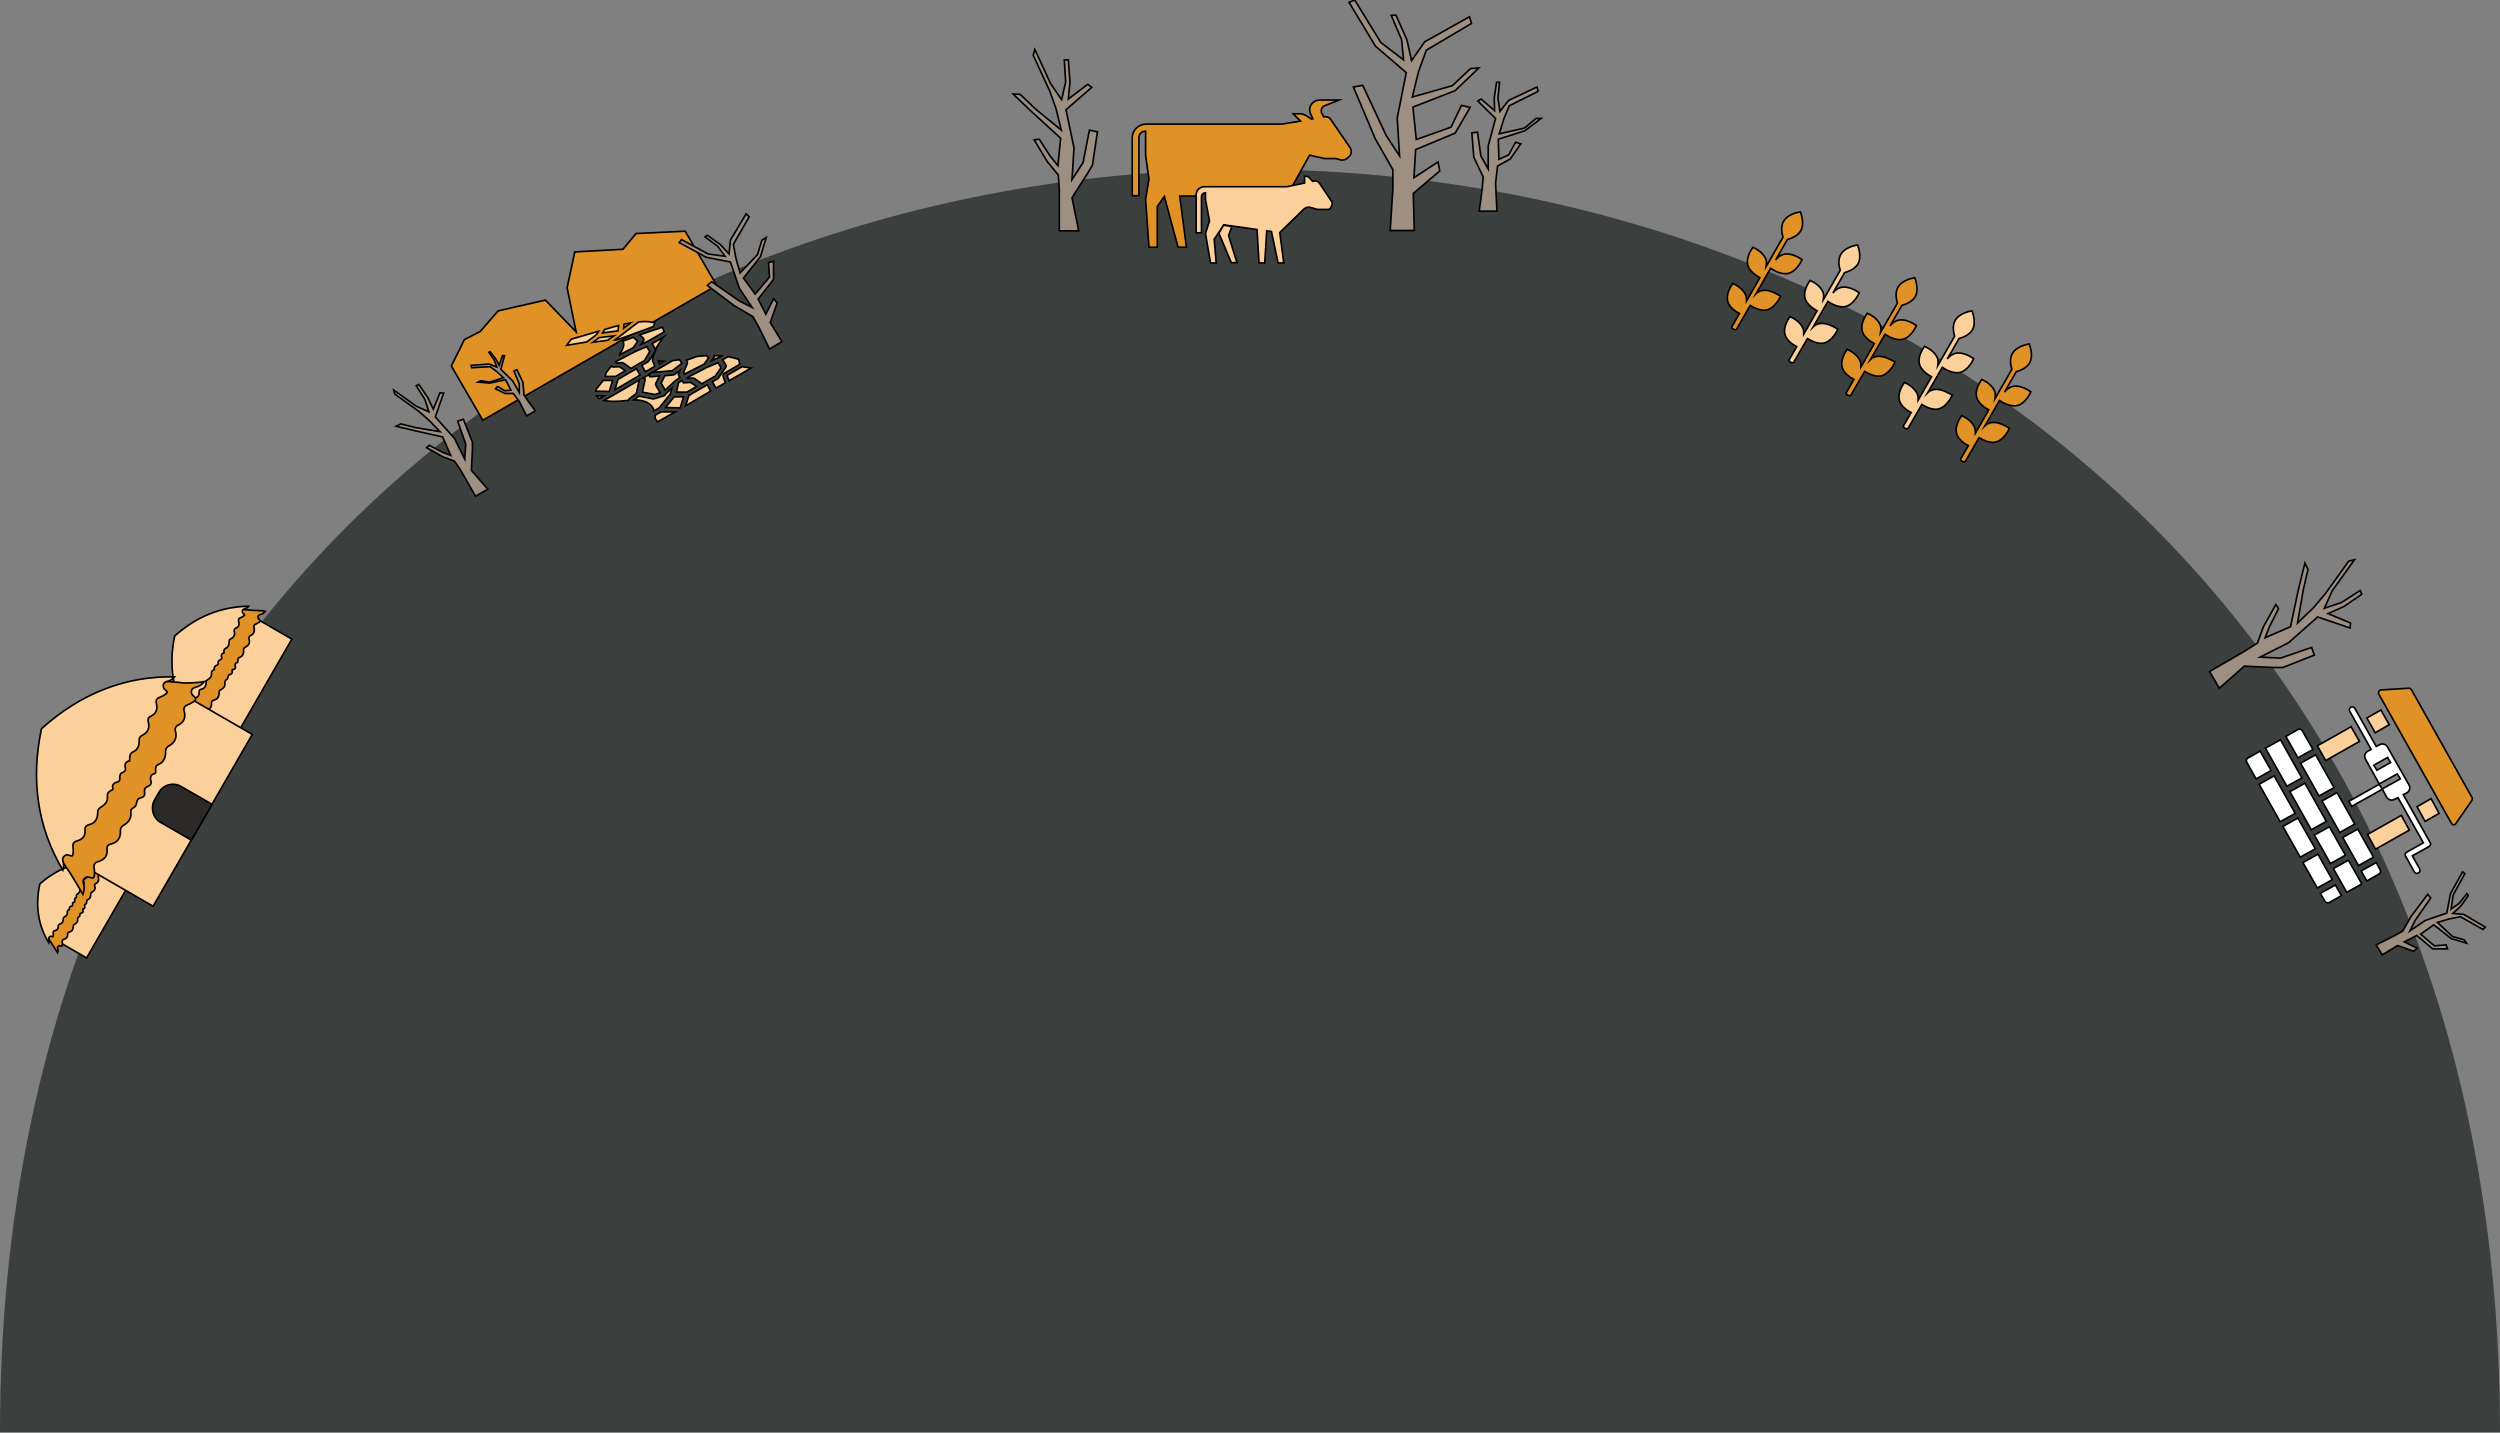 <?xml version="1.0" encoding="utf-8"?>
<!-- Generator: Adobe Illustrator 25.3.1, SVG Export Plug-In . SVG Version: 6.00 Build 0)  -->
<svg version="1.1" id="Layer_1" xmlns="http://www.w3.org/2000/svg" xmlns:xlink="http://www.w3.org/1999/xlink" x="0px" y="0px"
	 viewBox="0 0 747.2 428.2" style="enable-background:new 0 0 747.2 428.2;" xml:space="preserve">
<rect x="0" y="0" width="747.2" height="428.2" fill="#808080" stroke="none"/>
<style type="text/css">
	.st0{fill:#3B3F3D;}
	.st1{fill:#FCD09A;stroke:#000000;stroke-width:0.5;stroke-miterlimit:10;}
	.st2{fill:#E19227;stroke:#000000;stroke-width:0.5;stroke-miterlimit:10;}
	.st3{fill:#2B2A28;stroke:#000000;stroke-width:0.5;stroke-miterlimit:10;}
	.st4{fill-rule:evenodd;clip-rule:evenodd;fill:#E19227;stroke:#000000;stroke-width:0.5;stroke-miterlimit:10;}
	.st5{fill:#FCD09A;stroke:#010101;stroke-width:0.5;stroke-miterlimit:10;}
	.st6{fill:#9E8F83;stroke:#010101;stroke-width:0.5;stroke-miterlimit:10;}
	.st7{fill:#FFFFFF;stroke:#000000;stroke-width:0.5;stroke-miterlimit:10;}
</style>
<path class="st0" d="M747.2,428.1C747.2-75.2,0-75.2,0,428.1H747.2z"/>
<g>
	<g>
		<rect x="56.8" y="195.4" transform="matrix(0.5 -0.866 0.866 0.5 -138.314 164.483)" class="st1" width="33" height="13.2"/>
		<path class="st2" d="M75.3,182.4l-3.5-0.3L55,211.3l2,2.9c0,0,1.5,2.5,2.1,3.5c0.2-0.6,0.3-1.2,0.1-1.9c-0.1-0.3,0-0.6,0.2-0.8
			c0.2-0.2,0.5-0.3,0.8-0.2c0.5,0.2,0.7,0.1,0.7,0.1c0,0,0.3-0.3,0.1-1.8c-0.1-0.4,0.2-0.7,0.6-0.8c1.2-0.3,1.7-1,1.6-2.2
			c0-0.4,0.2-0.7,0.6-0.8c1.2-0.3,1.7-1,1.7-2.4c0-0.3,0.1-0.6,0.4-0.7c1.4-0.7,1.4-1.6,1.3-2.2c0-0.3,0.1-0.6,0.4-0.8
			c0.6-0.3,0.5-0.9,0.6-1.2c0.1-0.2,0.3-0.4,0.5-0.4c0.7-0.2,0.8-0.5,0.7-1c0,0,0,0,0,0c0,0,0-0.1,0-0.1c0,0,0,0,0,0
			c0,0,0-0.1,0-0.1c0,0,0,0,0,0c0,0,0-0.1,0-0.1c0,0,0,0,0,0c0,0,0-0.1,0-0.1c0,0,0,0,0,0c0,0,0,0,0.1-0.1c0,0,0,0,0.1,0
			c0,0,0,0,0.1,0c0,0,0.1,0,0.1,0c0,0,0,0,0,0c0.5-0.2,0.7-0.4,0.5-1.1c-0.1-0.2,0-0.5,0.1-0.7c0.1-0.2,0.4-0.3,0.6-0.3
			c0,0,0.2-0.2,0.1-0.8c0-0.3,0.2-0.6,0.5-0.7c0.6-0.2,1.3-0.7,1.2-2.3c0-0.3,0.1-0.6,0.4-0.7c1.2-0.6,1.6-1.4,1.2-2.6
			c-0.1-0.4,0.1-0.7,0.4-0.9c1.1-0.5,1.4-1.3,1.1-2.5c-0.1-0.4,0.1-0.8,0.4-0.9c1.4-0.6,1.5-1,1.5-1c0-0.1-0.1-0.3-0.4-0.5
			c-0.2-0.2-0.3-0.5-0.3-0.8c0.1-0.3,0.3-0.5,0.6-0.6c0.7-0.1,1.2-0.5,1.6-1C78.2,182.4,75.5,182.5,75.3,182.4z"/>
		<path class="st1" d="M52.2,190.1c-1.8,8.6-0.6,16.5,3.6,23.5c0.2-0.5,0.2-1,0-1.6c-0.1-0.3,0-0.6,0.2-0.8c0.2-0.2,0.5-0.3,0.8-0.2
			c0.4,0.1,0.5,0.1,0.6,0.1c0,0,0.3-0.3,0.1-1.6c-0.1-0.4,0.2-0.7,0.6-0.8c1.1-0.3,1.5-0.9,1.4-1.9c0-0.4,0.2-0.7,0.6-0.8
			c1.1-0.2,1.5-0.9,1.5-2.1c0-0.3,0.1-0.6,0.4-0.7c1.2-0.7,1.3-1.4,1.2-2c0-0.3,0.1-0.6,0.4-0.8c0.3-0.2,0.5-0.3,0.5-0.4
			c-0.1-0.2-0.1-0.4,0-0.6c0.1-0.2,0.3-0.4,0.5-0.5c0.6-0.2,0.7-0.4,0.6-0.9c0,0,0,0,0,0c0-0.2,0-0.3,0.1-0.4c0,0,0,0,0,0
			c0,0,0-0.1,0.1-0.1c0,0,0,0,0,0c0,0,0-0.1,0.1-0.1c0.1-0.1,0.2-0.1,0.3-0.2c0,0,0,0,0,0c0.4-0.2,0.6-0.4,0.4-1
			c-0.1-0.2,0-0.5,0.1-0.7c0.1-0.2,0.4-0.3,0.6-0.3c0,0,0.1-0.2,0-0.6c0-0.3,0.2-0.6,0.5-0.8c0.5-0.2,1.1-0.7,1.1-2.1
			c0-0.3,0.1-0.6,0.4-0.7c1.1-0.6,1.4-1.3,1.1-2.3c-0.1-0.4,0.1-0.8,0.4-0.9c1-0.4,1.2-1.1,0.9-2.2c-0.1-0.4,0.1-0.8,0.4-0.9
			c1.3-0.5,1.4-0.9,1.4-0.9c0,0,0-0.2-0.4-0.4c-0.2-0.2-0.3-0.5-0.3-0.8c0.1-0.3,0.3-0.5,0.6-0.6c0.5-0.1,1-0.4,1.3-0.8
			C66.2,181.3,58.8,184.2,52.2,190.1z"/>
	</g>
	<g>
		<rect x="15.4" y="268.2" transform="matrix(0.5 -0.866 0.866 0.5 -222.653 160.598)" class="st1" width="24.7" height="9.9"/>
		<path class="st2" d="M29.3,258.4l-2.6-0.2L14.1,280l1.5,2.2c0,0,1.1,1.8,1.6,2.6c0.2-0.5,0.2-0.9,0-1.4c-0.1-0.2,0-0.4,0.2-0.6
			c0.2-0.2,0.4-0.2,0.6-0.1c0.3,0.1,0.5,0.1,0.5,0.1c0,0,0.2-0.2,0.1-1.4c0-0.3,0.1-0.6,0.4-0.6c0.9-0.3,1.3-0.8,1.2-1.6
			c0-0.3,0.2-0.5,0.4-0.6c0.9-0.2,1.3-0.8,1.3-1.8c0-0.2,0.1-0.4,0.3-0.5c1-0.5,1.1-1.2,1-1.6c0-0.2,0.1-0.5,0.3-0.6
			c0.4-0.2,0.4-0.7,0.4-0.9c0.1-0.2,0.2-0.3,0.4-0.3c0.5-0.1,0.6-0.4,0.5-0.7c0,0,0,0,0,0c0,0,0,0,0-0.1c0,0,0,0,0,0c0,0,0,0,0-0.1
			c0,0,0,0,0,0c0,0,0,0,0-0.1c0,0,0,0,0,0c0,0,0,0,0-0.1c0,0,0,0,0,0c0,0,0,0,0-0.1c0,0,0,0,0,0c0,0,0,0,0,0c0,0,0,0,0.1,0
			c0,0,0,0,0,0c0.4-0.2,0.5-0.3,0.4-0.9c0-0.2,0-0.4,0.1-0.5c0.1-0.1,0.3-0.2,0.4-0.2c0,0,0.1-0.1,0.1-0.6c0-0.2,0.1-0.5,0.3-0.6
			c0.4-0.2,1-0.5,0.9-1.7c0-0.2,0.1-0.4,0.3-0.5c0.9-0.5,1.2-1.1,0.9-1.9c-0.1-0.3,0-0.6,0.3-0.7c0.8-0.4,1-1,0.8-1.9
			c-0.1-0.3,0.1-0.6,0.3-0.7c1.1-0.5,1.1-0.8,1.1-0.8c0-0.1-0.1-0.2-0.3-0.4c-0.2-0.1-0.2-0.4-0.2-0.6c0-0.2,0.2-0.4,0.4-0.4
			c0.5-0.1,0.9-0.4,1.2-0.7C31.4,258.5,29.4,258.5,29.3,258.4z"/>
		<path class="st1" d="M11.9,264.2c-1.4,6.5-0.5,12.4,2.7,17.6c0.1-0.4,0.1-0.8,0-1.2c-0.1-0.2,0-0.4,0.2-0.6
			c0.2-0.2,0.4-0.2,0.6-0.1c0.3,0.1,0.4,0.1,0.4,0.1c0,0,0.2-0.2,0.1-1.2c0-0.3,0.1-0.6,0.4-0.6c0.8-0.2,1.1-0.6,1.1-1.4
			c0-0.3,0.2-0.5,0.4-0.6c0.8-0.2,1.1-0.7,1.1-1.6c0-0.2,0.1-0.4,0.3-0.5c0.9-0.5,1-1,0.9-1.5c0-0.2,0.1-0.5,0.3-0.6
			c0.3-0.1,0.4-0.2,0.4-0.3c-0.1-0.1-0.1-0.3,0-0.5c0.1-0.2,0.2-0.3,0.4-0.3c0.5-0.1,0.5-0.3,0.5-0.6c0,0,0,0,0,0c0-0.1,0-0.2,0-0.3
			c0,0,0,0,0,0c0,0,0-0.1,0-0.1c0,0,0,0,0,0c0,0,0,0,0.1-0.1c0.1-0.1,0.1-0.1,0.2-0.1c0,0,0,0,0,0c0.3-0.1,0.5-0.3,0.3-0.7
			c0-0.2,0-0.4,0.1-0.5c0.1-0.1,0.3-0.2,0.4-0.2c0,0,0.1-0.2,0-0.5c0-0.2,0.1-0.5,0.3-0.6c0.4-0.2,0.9-0.5,0.8-1.5
			c0-0.2,0.1-0.4,0.3-0.5c0.8-0.4,1.1-1,0.8-1.8c-0.1-0.3,0-0.6,0.3-0.7c0.7-0.3,0.9-0.8,0.7-1.7c-0.1-0.3,0.1-0.6,0.3-0.7
			c1-0.4,1-0.7,1-0.7c0,0,0-0.1-0.3-0.3c-0.2-0.1-0.2-0.4-0.2-0.6c0.1-0.2,0.2-0.4,0.4-0.4c0.4-0.1,0.7-0.3,1-0.6
			C22.5,257.6,16.9,259.8,11.9,264.2z"/>
	</g>
	<g>
		<rect x="20.7" y="227.4" transform="matrix(0.5 -0.866 0.866 0.5 -182.046 163.235)" class="st1" width="59.3" height="23.7"/>
		<path class="st2" d="M54,204l-6.3-0.5l-30.2,52.3l3.5,5.2c0,0,2.7,4.4,3.8,6.3c0.4-1.1,0.5-2.2,0.1-3.4c-0.2-0.5,0-1.1,0.4-1.4
			c0.4-0.4,0.9-0.5,1.4-0.3c0.8,0.3,1.2,0.2,1.2,0.2c0,0,0.6-0.5,0.2-3.3c-0.1-0.7,0.3-1.3,1-1.5c2.2-0.6,3.1-1.8,2.9-3.9
			c-0.1-0.7,0.4-1.3,1-1.4c2.2-0.5,3.1-1.8,3-4.2c0-0.5,0.3-1,0.7-1.3c2.4-1.3,2.5-2.9,2.4-4c-0.1-0.6,0.2-1.1,0.8-1.4
			c1-0.5,0.9-1.7,1.1-2.1c0.2-0.4,0.5-0.7,0.9-0.8c1.3-0.3,1.4-0.9,1.3-1.8c0,0,0-0.1,0-0.1c0-0.1,0-0.1,0-0.2c0,0,0-0.1,0-0.1
			c0-0.1,0-0.1,0-0.2c0,0,0-0.1,0-0.1c0-0.1,0-0.1,0.1-0.2c0,0,0-0.1,0-0.1c0-0.1,0.1-0.1,0.1-0.1c0,0,0,0,0.1-0.1
			c0,0,0.1-0.1,0.1-0.1c0,0,0.1-0.1,0.1-0.1c0,0,0.1-0.1,0.1-0.1c0,0,0.1-0.1,0.2-0.1c0,0,0,0,0.1,0c0.9-0.4,1.3-0.8,0.9-2.1
			c-0.1-0.4,0-0.8,0.2-1.2c0.2-0.3,0.6-0.5,1.1-0.6c0.1,0,0.3-0.3,0.2-1.4c0-0.6,0.3-1.1,0.8-1.3c1-0.4,2.3-1.3,2.2-4.1
			c0-0.5,0.3-1,0.7-1.3c2.1-1.1,2.8-2.6,2.2-4.7c-0.2-0.6,0.1-1.3,0.7-1.6c1.9-0.9,2.5-2.3,1.9-4.4c-0.2-0.7,0.2-1.4,0.8-1.6
			c2.6-1.1,2.7-1.8,2.7-1.9c0-0.1-0.2-0.5-0.8-1c-0.4-0.3-0.6-0.9-0.5-1.4c0.1-0.5,0.5-0.9,1-1c1.2-0.3,2.1-0.8,2.9-1.8
			C59.2,204.1,54.3,204.3,54,204z"/>
		<path class="st1" d="M12.4,217.8c-3.3,15.5-1.1,29.7,6.4,42.3c0.3-0.9,0.3-1.9,0-2.8c-0.2-0.5,0-1.1,0.4-1.4
			c0.4-0.4,0.9-0.5,1.4-0.3c0.7,0.3,1,0.2,1,0.2c0,0,0.5-0.5,0.2-2.9c-0.1-0.7,0.3-1.3,1-1.5c2-0.5,2.8-1.6,2.6-3.4
			c-0.1-0.7,0.4-1.3,1.1-1.5c1.9-0.4,2.7-1.6,2.7-3.8c0-0.5,0.3-1,0.7-1.3c2.2-1.2,2.3-2.5,2.2-3.5c-0.1-0.6,0.2-1.1,0.7-1.4
			c0.6-0.3,0.9-0.5,1-0.7c-0.2-0.4-0.2-0.8-0.1-1.1c0.2-0.4,0.5-0.7,0.9-0.8c1.1-0.3,1.3-0.7,1.2-1.5c0,0,0,0,0,0
			c0-0.3,0-0.5,0.1-0.8c0,0,0,0,0,0c0-0.1,0.1-0.1,0.1-0.2c0,0,0,0,0-0.1c0-0.1,0.1-0.1,0.1-0.1c0.1-0.1,0.3-0.2,0.5-0.3
			c0,0,0,0,0,0c0.7-0.3,1.1-0.6,0.8-1.7c-0.1-0.4,0-0.8,0.2-1.2c0.3-0.3,0.6-0.5,1.1-0.6c0-0.1,0.1-0.4,0.1-1.2
			c0-0.6,0.3-1.1,0.8-1.4c1-0.4,2.1-1.2,2-3.7c0-0.5,0.3-1,0.7-1.2c2-1,2.5-2.3,2-4.2c-0.2-0.7,0.1-1.4,0.7-1.6c1.7-0.8,2.2-2,1.7-4
			c-0.2-0.7,0.2-1.4,0.8-1.6c2.3-0.9,2.5-1.6,2.5-1.6c0,0-0.1-0.3-0.7-0.8c-0.4-0.3-0.6-0.9-0.5-1.4c0.1-0.5,0.5-0.9,1-1
			c1-0.2,1.8-0.7,2.4-1.4C37.6,202,24.2,207.2,12.4,217.8z"/>
		<path class="st3" d="M47.5,236.8l-1.3,2.3c-1.3,2.3-0.5,5.4,1.8,6.7l9.2,5.3l6.2-10.7l-9.2-5.3C51.9,233.7,48.8,234.5,47.5,236.8z
			"/>
	</g>
</g>
<g>
	<path class="st4" d="M138.8,101.5l4.7-2.4l5.4-6.2l14.1-3.2l9.2,9.5L169.5,86l2.3-10.7l14.4-0.8l3.9-4.7l14.7-0.7l9.4,16.2
		l-69.9,40.3l-9.4-16.2L138.8,101.5L138.8,101.5z"/>
	<path class="st5" d="M204.6,111.8l5.9-3l1.3-1.9l-0.7-0.6c-1,0.1-2,0.1-3,0.3l-3,1.1l0.3,0.5c0.1,0.1,0.1,0.3,0,0.5l-1.1,2.6
		L204.6,111.8L204.6,111.8z"/>
	<path class="st5" d="M205.4,113.1l1.6-0.1c0.2,0,0.4,0,0.5,0.1l2.3,1.6c1.3-0.8,2.6-1.5,4-2.3l1.7-2.5l-0.9-1.5l-3.3,1.4l0,0
		l-6,3.1L205.4,113.1L205.4,113.1z"/>
	<polygon class="st5" points="221.8,109.6 217.3,112.2 217.9,113.8 224.5,110 	"/>
	<path class="st5" d="M215.7,106.4c-0.7-0.1-1.4-0.1-2.2-0.1c0,0.2,0,0.3-0.1,0.5l-0.7,1l2-0.9L215.7,106.4L215.7,106.4z"/>
	<path class="st5" d="M214.5,113.2l-1.6,0.9l0,0l1.1,1.9l2.8-1.6l-0.7-2c-0.1-0.3,0.1-0.7,0.5-0.9l4.5-2.6l-0.3-1.5
		c-1-0.3-2-0.6-3.2-0.8l-1.6,0.9l1,1.7c0.1,0.2,0,0.4-0.1,0.6l-2,2.9C214.8,113,214.6,113.1,214.5,113.2z"/>
	<path class="st5" d="M211.4,115c-1.8,1-3.6,2.1-5.5,3.2l-1,3.1l7.5-4.4L211.4,115z"/>
	<path class="st5" d="M197.6,123.1l-1.8,1c0,0.3,0,0.6,0,0.9l0.7,1.1l5.3-3L197.6,123.1z"/>
	<path class="st5" d="M198.4,118.3l-2.9,0.9c-0.2,0.1-0.3,0.1-0.5,0l0,0l-4-0.8l-1.6,1.1c4,0,5.6,1.5,6.1,3.3l1.5-0.9l3.4-4.2
		l0.4-1.7l-1.9,1.8C198.8,118.1,198.6,118.3,198.4,118.3z"/>
	<path class="st5" d="M204.1,114.2l-0.3-0.5l-1,0.7l-0.6,2.8l3.1,0l2.9-1.7l-1.8-1.2l-1.8,0.1C204.3,114.5,204.2,114.4,204.1,114.2z
		"/>
	<path class="st5" d="M200.8,112.1l-2.1,0.2l-1.1,2.2l1.2,2.1l2.8-2.6c0,0,0.1-0.1,0.1-0.1l1.5-1.1l-0.4-0.7c-0.1-0.1-0.1-0.3,0-0.5
		l0.4-0.9l-1.7,1.3C201.2,112,201,112.1,200.8,112.1z"/>
	<polygon class="st5" points="198.9,121.8 203.3,121.9 204.3,118.6 201.5,118.6 	"/>
	<path class="st5" d="M178.3,118.3c0.2,0.3,0.5,0.6,0.9,0.8l1.4-0.8L178.3,118.3z"/>
	<path class="st5" d="M183.1,113.7l-2.8,0l-2.1,2.6c-0.1,0.2-0.1,0.4-0.1,0.6l4,0.1L183.1,113.7z"/>
	<path class="st5" d="M194.2,105.1l-0.9-1.5l-3.3,1.4l-6,3.1l0.2,0.4l1.6-0.1c0.2,0,0.4,0,0.5,0.1l2.3,1.6c1.3-0.8,2.6-1.5,4-2.3
		L194.2,105.1z"/>
	<path class="st5" d="M185.2,105.9c0,0.1-0.1,0.1-0.1,0.2l4.2-2.2l1.3-1.9l-1.3-1.2l-3.2,1.2C186.7,102.7,186.5,103.9,185.2,105.9z"
		/>
	<path class="st5" d="M192.3,101.9l-0.7,1l2-0.9l4.9-2.8l-0.5-1.4c-2.3,0.7-4.5,1.5-6.8,2.3l1.1,1
		C192.5,101.4,192.5,101.7,192.3,101.9z"/>
	<path class="st5" d="M183.8,116.5l7.5-4.4l-1.1-1.9c-1.8,1-3.6,2.1-5.5,3.2L183.8,116.5z"/>
	<path class="st5" d="M180.9,112.5l3.1,0l2.9-1.7l-1.8-1.2l-1.8,0.1c-0.3,0-0.5-0.1-0.5-0.2l-0.1-0.1c-0.5,0.7-1.1,1.4-1.6,2.1
		L180.9,112.5z"/>
	<path class="st5" d="M196.8,107.8l0.3,1l1.3-0.8C197.8,108,197.2,107.9,196.8,107.8z"/>
	<path class="st5" d="M191.2,113.5l-4.6,2.7l0,0l-6.1,3.5c1.5,0.3,3.7,0.4,6.9,0c0.1,0,0.3,0,0.4,0c0-0.2,0.1-0.4,0.4-0.6l2-1.5
		l0.8-3.8C191.2,113.6,191.2,113.6,191.2,113.5z"/>
	<path class="st5" d="M194.2,111.8l-2,1.2c0.4,0,0.7,0.1,0.6,0.5l-0.8,3.7l3.7,0.7l1.6-0.5l-1.3-2.3c-0.1-0.1-0.1-0.3,0-0.5l1.1-2.2
		l-2.5,0.2C194,112.7,193.9,112.2,194.2,111.8z"/>
	<path class="st5" d="M195,111.3L195,111.3c2-0.2,3.9-0.3,5.9-0.5l2.9-2.2l-0.7-1.1c-0.8,0.1-1.5,0.2-2.1,0.3L195,111.3z"/>
	<path class="st5" d="M198.2,100.8l-3.3,1.9l1,1.7c0,0,0,0,0,0.1c0.5-1.1,1.4-2.3,2.1-3.4C198,101,198.1,100.9,198.2,100.8z"/>
	<path class="st5" d="M195,107.7c-0.1-0.3,0.4-1.8,0.6-2.3l-1.8,2.6c-0.1,0.1-0.2,0.3-0.4,0.3l-1.6,0.9l0,0l1.1,1.9l2.8-1.6
		L195,107.7z"/>
	<g>
		<path class="st5" d="M184.9,97.3c-0.9,0.2-1.9,0.5-2.9,0.8c-0.5,0.1-0.9,0.3-1.3,0.4l-0.6,1l4.6-0.6L184.9,97.3z"/>
		<path class="st5" d="M190.9,96.2l-1.6,1.2l0,0l-5.5,4.2c0.2,0,0.4,0,0.6,0c3.8-1.4,7.1-2.6,10.9-4l0.4-1.1
			C194.5,96.1,192.9,96,190.9,96.2z"/>
		<path class="st5" d="M179.1,100.9l-1.9,1.4c1.5-0.2,3-0.4,4.4-0.6l0.2-0.1c0.1-0.1,0.2-0.2,0.4-0.3l1.3-0.9L179.1,100.9z"/>
		<path class="st5" d="M178.3,100l0.6-1c-4.9,1.4-8.2,2.4-8.2,2.4l-1.3,1.8l6-1L178.3,100z"/>
		<path class="st5" d="M186.5,96.9l-0.1,1.2l2.1-1.6C187.9,96.6,187.2,96.7,186.5,96.9z"/>
	</g>
	<path class="st6" d="M231.2,83.5l0-5.4l-1.5,0.4l0.3,4.3l-4.3,5.1l-3.5-4.8l5.1-6.4l1.7-5.7l-1.3,0.8l-1.3,4.3l-5.2,5.5l-1.3-4.6
		l-0.7-4l4.7-8.2l-0.9-0.9l-4.7,7.9l-0.4,4.1l-2.6-2.8l-3.9-2.8l-0.7,0.5l3.8,2.8l2.2,3l-5.1-0.7l-7.9-4.3l-0.7,0.9l8.1,4.4l7.2,1.4
		l2.7,7.9l3.8,5.7l-3.9-2l-8.2-5.7l-1.3,1.1l8.1,6.1l5.5,3.2l1.7,3c0,0,2.2,4.4,3.3,6.7l3.7-2.2l-3.5-5.7l2.1-5.9l-1.1-1.2l-2.3,4.6
		l-2.3-4.5L231.2,83.5z"/>
	<path class="st6" d="M146.4,114.5l4.7-1l1.6,3.1l-1.8,0.2l-2.2-1.3l-0.6,0.7l2.8,1.4l2.5,0l1.8,2.4l2.2,4.3l2.6-1.5
		c-1-1.3-2.3-3.1-2.3-3.1l-1.1-1.7l-0.3-3.7l-1.8-3.8l-0.9,0.4l1.6,3.8l0,2.6l-2-3.5l-3.5-3.4l1.1-4.1l-0.6,0l-1,2.9l-1-1.9
		l-1.7-2.2l-0.4,0.2l1.6,2.3l0.8,2.1l-2.3-0.9l-5.4,0.4l0.2,0.7l5.5-0.3l1.9,1.4l2.1,1.9l-4.2,1.3l-2.6-0.4l-0.8,0.4L146.4,114.5z"
		/>
	<polygon class="st6" points="136.8,125.9 139.2,132.7 138.9,137.2 135.8,131 130.1,124.6 132.6,117.5 131.5,117.4 129.5,122.3 
		127.9,118.9 125.2,114.9 124.4,115.3 127,119.4 128.2,123.1 124.4,121.4 117.7,116.6 118,117.8 125,122.8 128.1,125.5 131.5,129 
		124.2,127.8 119.8,126.7 118.4,127.4 124.3,128.8 132.3,130.6 134.7,136.1 132.3,135.2 128.3,133.1 127.5,133.8 132.3,136.5 
		135.8,137.8 137.6,140.4 142.1,148.3 145.8,146.2 140.9,140.6 141.2,134.4 141.2,132.2 138.5,125.3 	"/>
</g>
<g>
	<path class="st2" d="M526.4,86.9c-0.6,0.2-1.1,0.4-1.5,0.8l4.3-7.5c1,0.7,3.4,2,5.4,1.5c2.1-0.6,3.5-3,4-4.1
		c-1-0.7-3.4-2.1-5.5-1.6c-1,0.3-1.8,0.9-2.4,1.7l3.5-6.1c1.3-0.4,3.1-1.1,4-2.6c1.1-1.9,0.3-4.6-0.1-5.7c-1.2,0.2-3.9,0.9-5,2.8
		c-0.9,1.5-0.6,3.4-0.2,4.8l-5,8.7c0.1-0.6,0.1-1.2,0-1.8c-0.6-2.1-2.9-3.4-4-3.9c-0.7,1-2.1,3.3-1.5,5.4c0.5,1.8,2.5,3.1,3.6,3.7
		l-4,7c0-0.5,0-0.9-0.1-1.4c-0.6-2.1-2.9-3.4-4-3.9c-0.7,1-2.1,3.3-1.5,5.4c0.5,1.8,2.3,3,3.5,3.6l-2.3,4c-0.1,0.2,0.1,0.5,0.5,0.7
		s0.8,0.2,0.9,0l4.1-7.1c1.2,0.7,3.3,1.8,5.1,1.3c2.1-0.6,3.5-3,4-4.1C530.9,87.8,528.5,86.3,526.4,86.9z"/>
	<path class="st1" d="M543.5,96.8c-0.6,0.2-1.1,0.4-1.5,0.8l4.3-7.5c1,0.7,3.4,2,5.4,1.5c2.1-0.6,3.5-3,4-4.1
		c-1-0.7-3.4-2.1-5.5-1.6c-1,0.3-1.8,0.9-2.4,1.7l3.5-6.1c1.3-0.4,3.1-1.1,4-2.6c1.1-1.9,0.3-4.6-0.1-5.7c-1.2,0.2-3.9,0.9-5,2.8
		c-0.9,1.5-0.6,3.4-0.2,4.8l-5,8.7c0.1-0.6,0.1-1.2,0-1.8c-0.6-2.1-2.9-3.4-4-3.9c-0.7,1-2.1,3.3-1.5,5.4c0.5,1.8,2.5,3.1,3.6,3.7
		l-4,7c0-0.5,0-0.9-0.1-1.4c-0.6-2.1-2.9-3.4-4-3.9c-0.7,1-2.1,3.3-1.5,5.4c0.5,1.8,2.3,3,3.5,3.6l-2.3,4c-0.1,0.2,0.1,0.5,0.5,0.7
		s0.8,0.2,0.9,0l4.1-7.1c1.2,0.7,3.3,1.8,5.1,1.3c2.1-0.6,3.5-3,4-4.1C548,97.6,545.6,96.2,543.5,96.8z"/>
	<path class="st2" d="M560.6,106.6c-0.6,0.2-1.1,0.4-1.5,0.8l4.3-7.5c1,0.7,3.4,2,5.4,1.5c2.1-0.6,3.5-3,4-4.1
		c-1-0.7-3.4-2.1-5.5-1.6c-1,0.3-1.8,0.9-2.4,1.7l3.5-6.1c1.3-0.4,3.1-1.1,4-2.6c1.1-1.9,0.3-4.6-0.1-5.7c-1.2,0.2-3.9,0.9-5,2.8
		c-0.9,1.5-0.6,3.4-0.2,4.8l-5,8.7c0.1-0.6,0.1-1.2,0-1.8c-0.6-2.1-2.9-3.4-4-3.9c-0.7,1-2.1,3.3-1.5,5.4c0.5,1.8,2.5,3.1,3.6,3.7
		l-4,7c0-0.5,0-0.9-0.1-1.4c-0.6-2.1-2.9-3.4-4-3.9c-0.7,1-2.1,3.3-1.5,5.4c0.5,1.8,2.3,3,3.5,3.6l-2.3,4c-0.1,0.2,0.1,0.5,0.5,0.7
		s0.8,0.2,0.9,0l4.1-7.1c1.2,0.7,3.3,1.8,5.1,1.3c2.1-0.6,3.5-3,4-4.1C565.1,107.5,562.7,106.1,560.6,106.6z"/>
	<path class="st1" d="M577.7,116.5c-0.6,0.2-1.1,0.4-1.5,0.8l4.3-7.5c1,0.7,3.4,2,5.4,1.5c2.1-0.6,3.5-3,4-4.1
		c-1-0.7-3.4-2.1-5.5-1.6c-1,0.3-1.8,0.9-2.4,1.7l3.5-6.1c1.3-0.4,3.1-1.1,4-2.6c1.1-1.9,0.3-4.6-0.1-5.7c-1.2,0.2-3.9,0.9-5,2.8
		c-0.9,1.5-0.6,3.4-0.2,4.8l-5,8.7c0.1-0.6,0.1-1.2,0-1.8c-0.6-2.1-2.9-3.4-4-3.9c-0.7,1-2.1,3.3-1.5,5.4c0.5,1.8,2.5,3.1,3.6,3.7
		l-4,7c0-0.5,0-0.9-0.1-1.4c-0.6-2.1-2.9-3.4-4-3.9c-0.7,1-2.1,3.3-1.5,5.4c0.5,1.8,2.3,3,3.5,3.6l-2.3,4c-0.1,0.2,0.1,0.5,0.5,0.7
		s0.8,0.2,0.9,0l4.1-7.1c1.2,0.7,3.3,1.8,5.1,1.3c2.1-0.6,3.5-3,4-4.1C582.2,117.4,579.8,115.9,577.7,116.5z"/>
	<path class="st2" d="M594.8,126.4c-0.6,0.2-1.1,0.4-1.5,0.8l4.3-7.5c1,0.7,3.4,2,5.4,1.5c2.1-0.6,3.5-3,4-4.1
		c-1-0.7-3.4-2.1-5.5-1.6c-1,0.3-1.8,0.9-2.4,1.7l3.5-6.1c1.3-0.4,3.1-1.1,4-2.6c1.1-1.9,0.3-4.6-0.1-5.7c-1.2,0.2-3.9,0.9-5,2.8
		c-0.9,1.5-0.6,3.4-0.2,4.8l-5,8.7c0.1-0.6,0.1-1.2,0-1.8c-0.6-2.1-2.9-3.4-4-3.9c-0.7,1-2.1,3.3-1.5,5.4c0.5,1.8,2.5,3.1,3.6,3.7
		l-4,7c0-0.5,0-0.9-0.1-1.4c-0.6-2.1-2.9-3.4-4-3.9c-0.7,1-2.1,3.3-1.5,5.4c0.5,1.8,2.3,3,3.5,3.6l-2.3,4c-0.1,0.2,0.1,0.5,0.5,0.7
		c0.4,0.2,0.8,0.2,0.9,0l4.1-7.1c1.2,0.7,3.3,1.8,5.1,1.3c2.1-0.6,3.5-3,4-4.1C599.3,127.2,596.9,125.8,594.8,126.4z"/>
</g>
<g>
	<path class="st6" d="M434.9,39.8l4.5-7.7l-2.6-0.6l-3.1,6.5l-10.4,3.7l-1-9.7l12.6-4.9l7.1-6.8l-2.5,0.2l-5.4,5.1L422.1,29l1.9-7.7
		l2.3-6.3l13.5-8l-0.6-2l-13.4,7.5l-3.9,5.6l-1.4-6.2l-3.3-7.4l-1.4,0.1l3.1,7.2l0.6,6.1l-6.8-5.2L404.9,0l-1.7,0.7l7.9,13.1
		l9.2,7.9l-2.7,13.6l0.7,11.3l-4-6.1l-7-15l-2.8,0.5l6.5,15.4l5.3,9.3l0,5.8c0,0-0.5,8.1-0.8,12.4h7.2l-0.3-11.1l7.9-6.7l-0.5-2.7
		l-7.2,4.7l0.5-8.4L434.9,39.8z"/>
	<g>
		<path class="st2" d="M400.7,47.8l-1.4-0.4h-3.3l-4.6-1l-5.4,9.7h-24.6c-1.7,0-3.2,1.1-3.8,2.5h-5l2,15.3h-2.5l-4.1-15.2l-2.1,3
			v12.2h-2.5l-1-14.3l1-6.1l-1-7.1v-7.2c-1.2,0-2,0.9-2,2v17.3h-2V41.2c0-2.2,1.8-4.1,4.1-4.1H383l5.7-0.9l-2.2-2.2h2
			c0.7,0,1.2,0.2,1.8,0.5l1.7,1.1l0.4-0.1l-0.7-1.5c-0.9-2,0.6-4.1,2.8-4.1h5.7l-4.3,1.7c-0.8,0.3-1.2,1.3-0.9,2.1l0.6,1.2
			c1-0.1,1.7,0.1,2.2,0.9l5.7,8.3c0.5,0.7,0.5,1.7,0,2.4l-0.4,0.4C402.5,47.6,401.6,48,400.7,47.8z"/>
		<path class="st1" d="M398,60.2l-3.6-5.4c-0.4-0.6-1-0.8-1.7-0.7l-0.4,0.1l-0.7-0.8c-0.3-0.4-0.7-0.7-1.2-0.7h-0.5v2l-5.3,1.1H360
			c-1.2,0-2.5,0.9-2.5,2.5v11.3h1.6V58.8c0-0.7,0.6-1.2,1.2-1.2v2.1l1.2,6.3l-1.2,3.8l1.5,8.8h1.7l-0.6-7.1l2.9-4.3l9.9,1.4l0.6,10
			h1.7l0.6-9.6l1.4,0.2l2,9.4h1.7l-1.2-9.1l7.2-7c0.5-0.5,1.3-0.7,2-0.5l1.7,0.5c0.2,0.1,0.4,0.1,0.7,0.1h2.8c0.4,0,0.7-0.2,0.8-0.5
			l0.4-0.8C398.2,60.9,398.2,60.5,398,60.2z"/>
		<polygon class="st1" points="364.3,69.7 368,78.5 369.7,78.5 367.2,70.4 368.2,67.7 365.7,67.3 		"/>
	</g>
	<path class="st6" d="M460.6,35.4h-1.5l-3.5,2.9l-7.5,1.7l1.4-4.6l1.6-3.8l8.6-4.3l-0.3-1.3l-8.5,4l-2.6,3.3l-0.6-3.9l0.5-4.8h-0.9
		l-0.7,4.7l0.1,3.8l-4-3.5l-1,0.6l5.3,5.2l-2.2,8.2v6.9l-2.2-3.9l-1-7.1l-1.7,0.2l0.6,7.3l2.8,5.9l-0.3,3.5c0,0-0.5,4-0.9,6.7h5.3
		l-0.4-8.4l0.6-5.1l3.8-2.1l3.1-4.5l-1.5-0.5l-2.1,3.8l-2.9,1.3l-0.2-6l7.9-2.5L460.6,35.4z"/>
	<polygon class="st6" points="325.6,38.9 323.7,48.6 320.4,53.7 321,44.2 318.6,32.8 326.3,26.1 325.1,25.2 319.3,29.6 319.8,24.5 
		319.3,17.9 318.1,17.9 318.5,24.5 317.3,29.8 314,25 309.3,14.8 308.8,16.5 313.7,27.1 315.6,32.4 317.2,38.9 309.4,32.5 
		304.9,28.2 302.8,28.1 308.8,33.8 317,41.3 316.2,49.5 313.9,46.7 310.6,41.6 309.1,41.8 313,48.3 316.3,52.3 316.6,56.6 316.6,69 
		322.4,69 320.4,59.1 325,51.9 326.5,49.4 328,39.4 	"/>
</g>
<g>
	<path class="st6" d="M727.1,283.6l4.4,0l-0.4-1.2l-3.5,0.3l-4.1-3.5l3.9-2.8l5.2,4.1l4.6,1.4l-0.7-1l-3.5-1l-4.5-4.2l3.7-1.1
		l3.2-0.6l6.7,3.8l0.7-0.7l-6.4-3.8l-3.3-0.3l2.3-2.1l2.3-3.2l-0.4-0.6L735,270l-2.4,1.7l0.6-4.2l3.5-6.4l-0.7-0.5l-3.6,6.5
		l-1.1,5.8l-6.4,2.2l-4.6,3.1l1.6-3.2l4.6-6.6l-0.9-1.1l-4.9,6.5l-2.6,4.5l-2.5,1.4c0,0-3.6,1.8-5.4,2.7l1.8,3l4.6-2.8l4.8,1.7
		l1-0.9l-3.8-1.9l3.7-1.9L727.1,283.6z"/>
	<g>
		<path class="st2" d="M732.7,246.1L711,207.5c-0.3-0.6,0.1-1.3,0.7-1.3l8.2-0.5c0.3,0,0.7,0.2,0.8,0.4l18.1,32.2
			c0.2,0.3,0.1,0.7,0,0.9l-4.7,6.8C733.8,246.7,733,246.6,732.7,246.1z"/>
		<path class="st1" d="M729,243.1l-2.4-4.4l-4.2,2.4l2.4,4.4L729,243.1z"/>
		<path class="st1" d="M720.1,248.1l-2.4-4.4l-10.1,5.7l2.4,4.4L720.1,248.1z"/>
		<path class="st1" d="M714.1,216.6l-2.5-4.4l-4.2,2.4l2.5,4.4L714.1,216.6z"/>
		<path class="st1" d="M705.2,221.6l-2.5-4.4l-10.1,5.7l2.5,4.4L705.2,221.6z"/>
		<path class="st7" d="M704.7,247.8l4.7,8.4l-4.5,2.5c-1.6-2.9-3.1-5.5-4.7-8.4L704.7,247.8z M698.5,236.9l5.3,9.4l-4.5,2.5
			c-1.8-3.2-3.4-6.1-5.3-9.4L698.5,236.9z M692.1,225.6l5.5,9.8l-4.5,2.5c-0.8-1.4-4.7-8.4-5.5-9.8L692.1,225.6z M688.1,218.4
			l3.2,5.6l-4.5,2.5l-3.6-6.4l3.7-2.1C687.3,217.8,687.9,218,688.1,218.4z M674.3,232.8l-2.8-5c-0.2-0.4-0.1-1,0.3-1.2l3.7-2.1
			l3.3,5.8L674.3,232.8z M677.1,223.6l4.5-2.5c2.2,4,4.2,7.5,6.4,11.4l-4.5,2.5C681.2,231,679.1,227.1,677.1,223.6z M681.5,245.6
			l-6.3-11.2l4.5-2.5c0.9,1.6,5.4,9.6,6.3,11.2L681.5,245.6z M684.4,236.6l4.5-2.5c2.2,4,4.2,7.4,6.4,11.4l-4.5,2.5
			C688.4,243.7,686.7,240.7,684.4,236.6z M687.5,256.2l-5.2-9.2l4.5-2.5c1.9,3.3,3.3,5.8,5.2,9.2L687.5,256.2z M691.7,249.6l4.5-2.5
			c1.7,3,2.8,5,4.8,8.5l-4.5,2.5C694.8,255,693.4,252.5,691.7,249.6z M692.6,265.4l-4.3-7.6l4.5-2.5c0.3,0.6,4.4,7.9,4.3,7.6
			L692.6,265.4z M694.9,269.4l-1.4-2.4l4.5-2.5l1.8,3.2l-3.7,2.1C695.6,269.9,695.1,269.8,694.9,269.4z M701.4,266.7
			c-0.2-0.3-4.2-7.5-4-7.1l4.5-2.5c0.1,0.1,4.1,7.3,4,7.1L701.4,266.7z M707.4,263.3l-1.7-3l4.5-2.5l1.2,2.2c0.2,0.4,0.1,1-0.3,1.2
			L707.4,263.3z"/>
		<path class="st7" d="M723.2,259.7l-2.2-3.9l5-2.8c0.4-0.2,0.6-0.8,0.3-1.2l-8-14.3l1-0.5c0.9-0.5,1.2-1.6,0.7-2.4l-6.4-11.3
			c-0.5-0.9-1.6-1.2-2.4-0.7l-1,0.5l-6.4-11.4c-0.2-0.4-0.8-0.6-1.2-0.3s-0.6,0.8-0.3,1.2l6.4,11.4l-1,0.5c-0.9,0.5-1.2,1.6-0.7,2.4
			l4.1,7.4l5.4-3l0.9,1.5l-5.4,3l1.3,2.4c0.5,0.9,1.6,1.2,2.4,0.7l1-0.5l7.6,13.5l-5,2.8c-0.4,0.2-0.6,0.8-0.3,1.2l2.6,4.7
			c0.2,0.4,0.8,0.6,1.2,0.3C723.3,260.7,723.4,260.1,723.2,259.7z M710.4,230.2l-0.9-1.5l4.1-2.3l0.9,1.5L710.4,230.2z"/>
		<path class="st7" d="M712,235.9l-0.9-1.5l-9.1,5.1l0.9,1.5L712,235.9z"/>
	</g>
	<polygon class="st6" points="690.9,193.5 681.6,196.7 675.5,196.4 684,192.1 692.7,184.4 702.4,187.7 702.5,186.2 695.8,183.4 
		700.5,181.3 705.9,177.6 705.4,176.5 699.8,180.1 694.7,181.8 697.1,176.5 703.7,167.3 702,167.7 695.1,177.3 691.5,181.6 
		686.7,186.2 688.4,176.3 689.8,170.2 688.9,168.3 686.9,176.4 684.6,187.3 677,190.6 678.3,187.3 681,181.9 680.2,180.7 
		676.5,187.3 674.7,192.2 671.1,194.5 660.4,200.7 663.3,205.7 670.8,199.1 679.4,199.5 682.3,199.5 691.7,195.8 	"/>
</g>
</svg>
